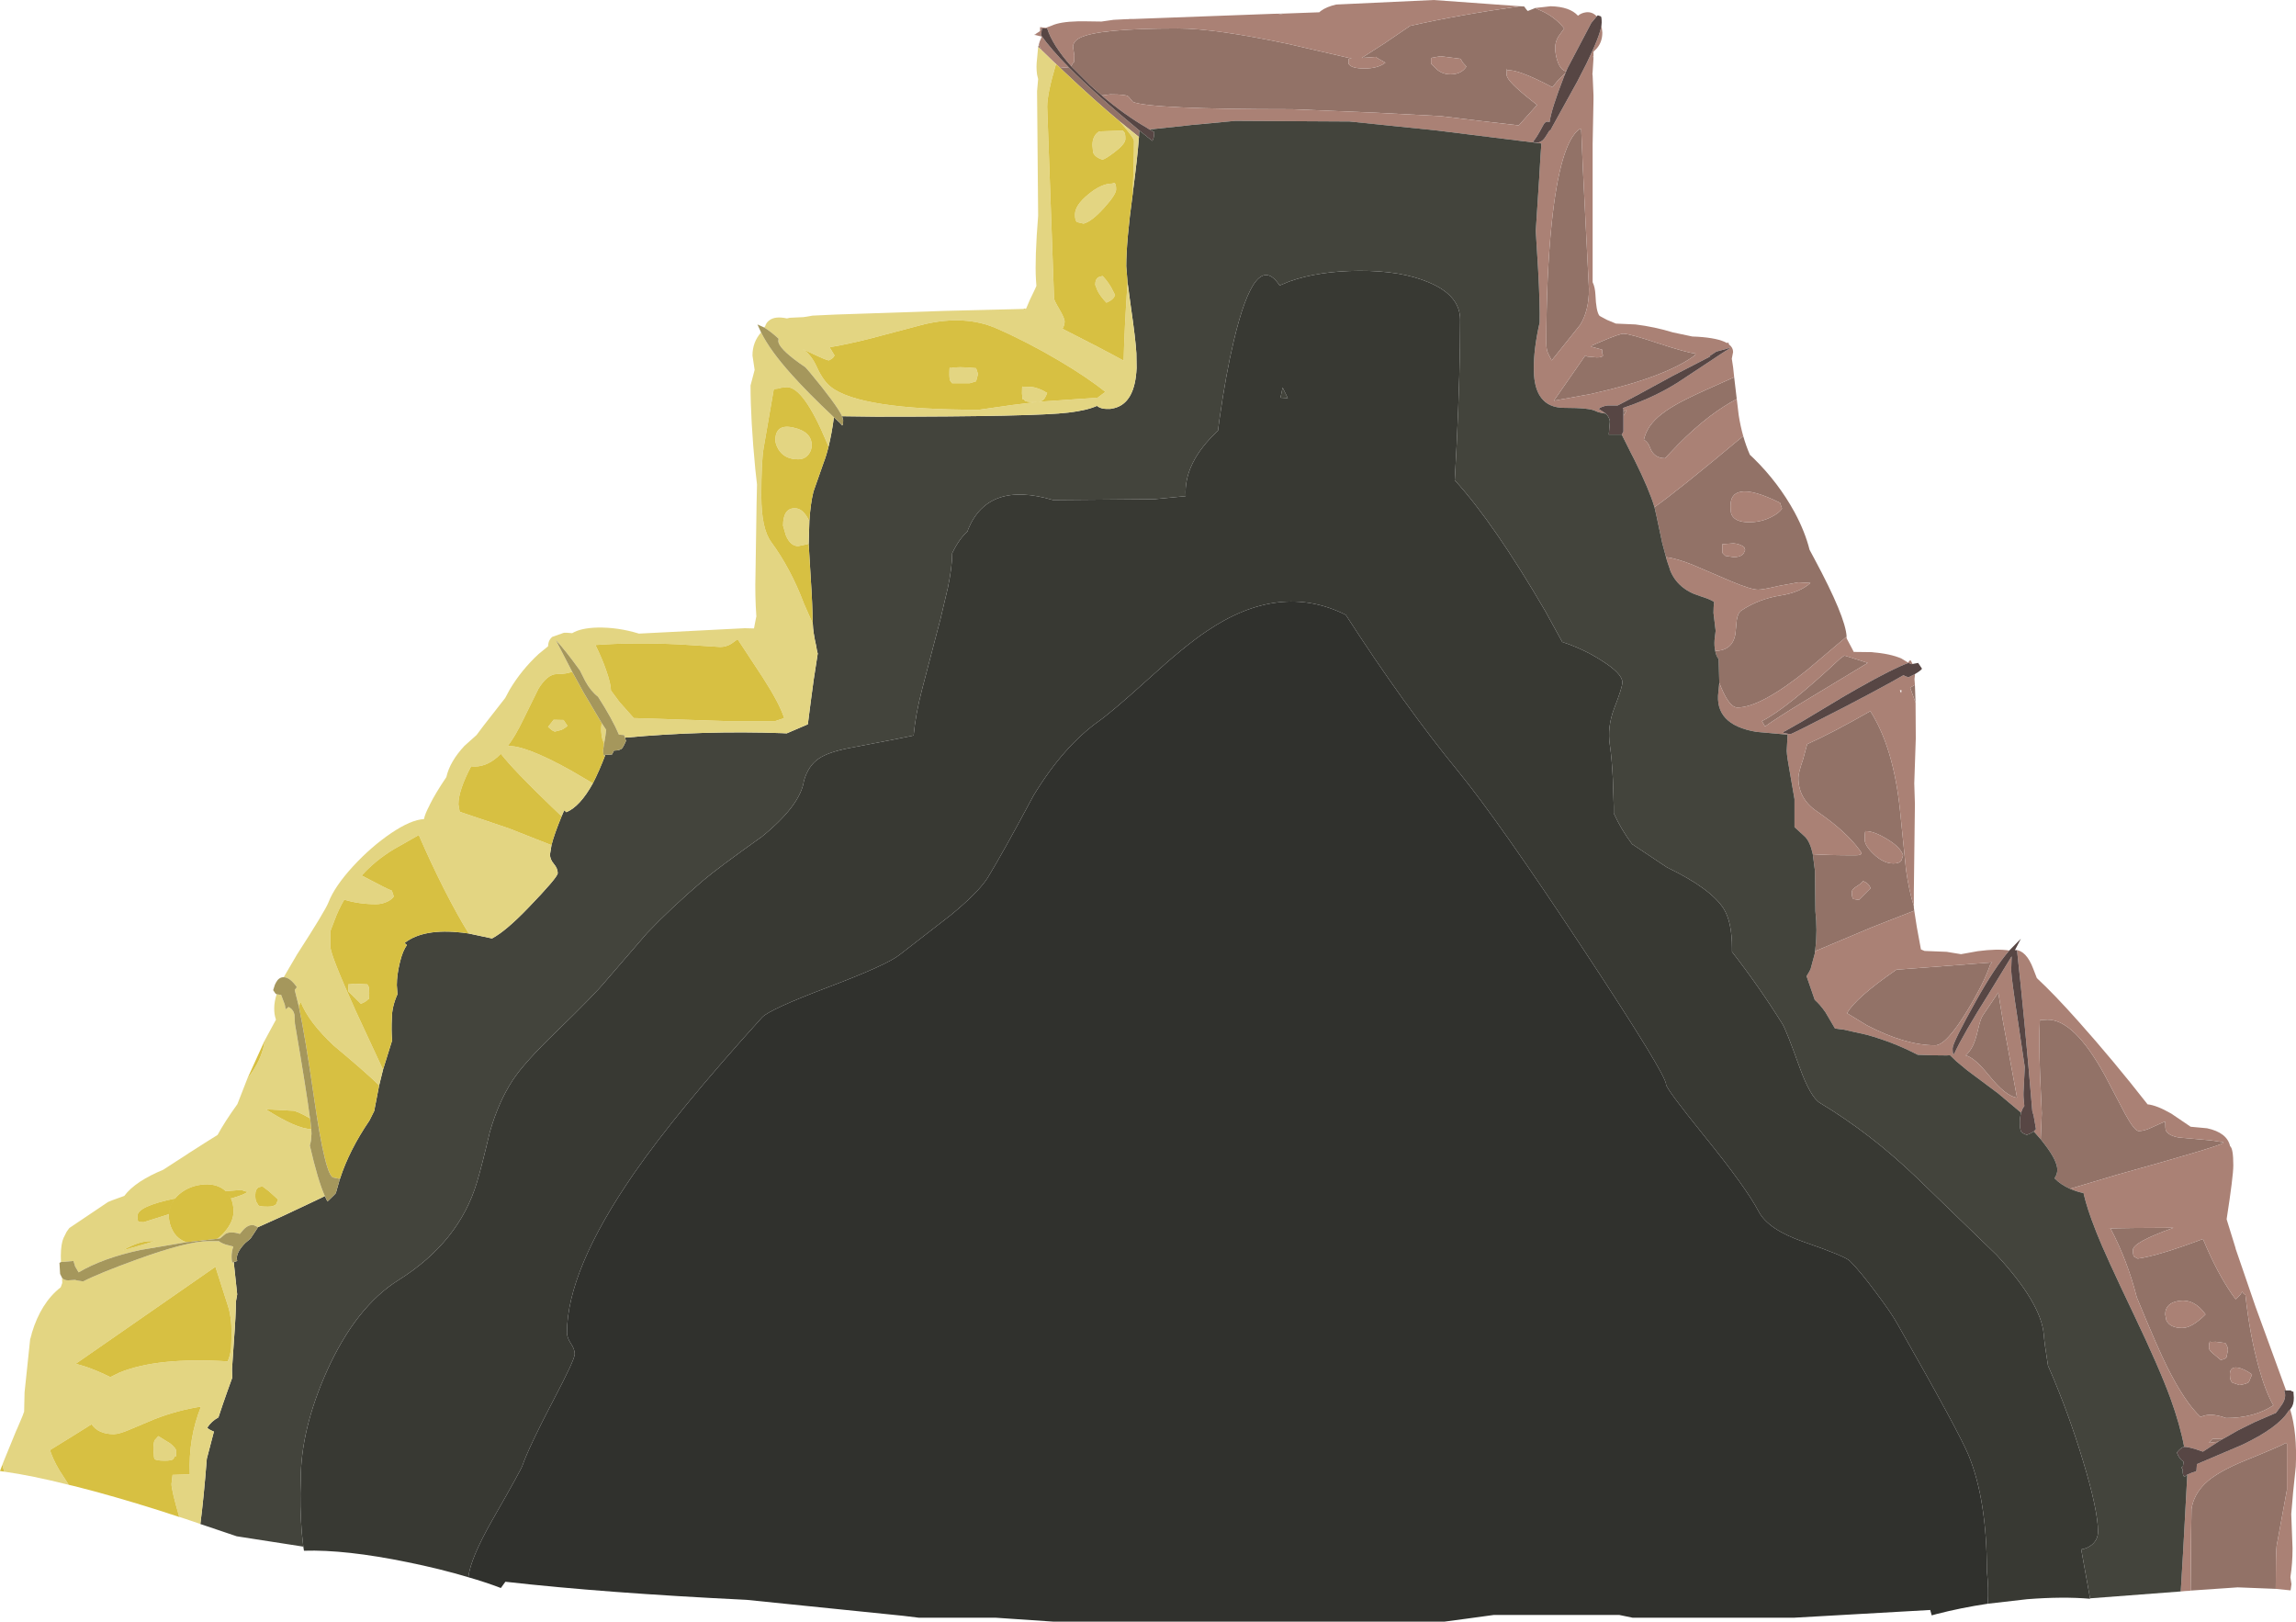 <?xml version="1.0" encoding="UTF-8" standalone="no"?>
<svg xmlns:ffdec="https://www.free-decompiler.com/flash" xmlns:xlink="http://www.w3.org/1999/xlink" ffdec:objectType="shape" height="376.35px" width="532.9px" xmlns="http://www.w3.org/2000/svg">
  <g transform="matrix(1.0, 0.0, 0.0, 1.0, 265.55, 408.3)">
    <path d="M30.1 -405.1 L32.45 -405.15 31.7 -405.0 31.2 -405.1 30.1 -405.1 M87.25 -406.85 L88.2 -406.8 88.8 -406.0 89.05 -405.75 90.8 -406.45 91.6 -406.05 Q95.25 -404.55 97.5 -401.7 L96.1 -399.75 Q95.4 -398.55 95.4 -397.1 95.45 -395.75 95.85 -394.4 96.55 -392.05 97.95 -391.75 L98.25 -392.45 97.65 -391.0 97.8 -391.4 96.05 -389.65 94.75 -388.05 94.5 -388.2 Q86.45 -392.4 84.25 -391.95 84.15 -393.15 84.15 -390.9 84.15 -389.5 90.0 -384.9 L91.2 -383.95 86.95 -379.2 77.9 -380.25 68.85 -381.35 53.7 -382.15 34.4 -382.95 Q1.55 -382.95 -2.6 -384.65 L-3.6 -385.85 Q-4.0 -386.4 -7.85 -386.4 L-9.8 -386.15 -9.55 -385.9 -12.55 -388.55 -16.95 -392.95 -16.8 -393.15 -16.5 -393.75 -16.35 -393.75 Q-16.2 -394.0 -16.2 -395.4 L-16.5 -397.45 Q-16.45 -398.7 -14.95 -399.5 -10.7 -401.7 7.85 -401.7 16.45 -401.7 33.7 -398.05 L48.2 -394.7 47.45 -394.65 47.45 -393.5 Q48.05 -392.4 51.15 -392.4 54.25 -392.4 56.0 -393.75 L54.6 -394.55 Q53.85 -394.95 53.85 -395.1 L50.5 -394.85 55.95 -398.35 61.75 -402.3 Q73.05 -404.85 87.25 -406.85 M104.3 -395.3 L104.3 -394.8 104.05 -395.0 104.3 -395.3 M136.95 -320.75 L137.55 -315.7 Q134.5 -314.1 131.2 -311.6 127.6 -308.85 123.9 -305.1 L120.9 -301.95 Q118.3 -301.95 117.4 -304.45 117.0 -305.65 116.0 -306.25 116.5 -308.45 118.0 -310.2 120.25 -312.9 125.9 -315.7 129.1 -317.3 136.95 -320.75 M139.05 -307.1 Q139.7 -304.8 140.6 -302.75 L141.5 -301.9 Q147.2 -296.3 150.95 -289.45 153.4 -284.9 154.45 -280.7 L155.55 -278.65 Q162.8 -265.15 163.05 -260.55 L153.95 -252.85 Q143.1 -244.1 137.7 -244.1 135.9 -244.1 134.0 -248.6 L133.5 -249.8 133.35 -255.35 Q132.75 -256.05 132.55 -257.25 136.65 -257.3 137.25 -261.3 L137.55 -264.4 Q137.8 -266.05 138.6 -266.6 142.65 -269.3 147.7 -270.1 152.2 -270.8 154.65 -273.0 L151.85 -273.15 147.2 -272.3 Q143.65 -271.45 142.5 -271.45 140.85 -271.45 136.1 -273.45 L127.35 -277.2 Q123.6 -278.7 121.15 -279.0 L121.35 -278.2 120.25 -282.3 118.9 -288.65 118.45 -290.6 Q123.5 -294.1 139.05 -307.1 M178.9 -249.35 L179.05 -245.2 178.9 -245.65 177.8 -248.7 178.9 -249.35 M178.65 -198.0 L178.65 -197.65 178.75 -196.95 168.8 -193.05 155.75 -187.55 155.65 -186.95 155.8 -188.2 Q156.3 -192.35 155.8 -196.85 L155.7 -206.2 155.2 -210.05 Q158.6 -209.8 165.15 -209.8 166.55 -209.8 166.5 -210.35 L166.15 -210.9 Q162.95 -215.35 156.15 -220.0 151.85 -222.9 151.85 -227.8 151.85 -228.9 152.95 -232.1 L153.9 -235.6 Q159.8 -238.25 168.55 -243.25 173.95 -234.8 175.45 -220.15 L176.85 -206.35 Q177.5 -201.7 178.65 -198.0 M202.15 -187.85 L202.2 -187.85 202.1 -187.75 202.15 -187.85 M262.65 -39.55 L253.8 -39.9 253.1 -39.85 242.9 -39.15 243.0 -52.05 243.1 -58.1 Q243.6 -61.35 246.15 -63.9 248.9 -66.65 255.7 -69.4 263.85 -72.7 265.05 -73.45 L265.25 -73.2 265.25 -62.55 262.85 -49.5 Q262.65 -47.9 262.65 -39.8 L262.65 -39.55 M-24.6 -397.4 L-24.5 -397.7 -24.45 -397.95 -23.95 -396.85 -23.85 -396.7 -24.6 -397.4 M-25.15 -400.15 L-25.5 -400.2 -24.75 -400.7 -25.2 -400.4 -25.15 -400.15 M162.5 -256.15 L163.55 -255.85 167.95 -254.45 152.65 -245.2 Q147.3 -241.95 144.1 -239.7 L143.4 -240.95 Q149.1 -243.8 161.55 -255.45 L162.5 -256.15 M166.8 -203.85 Q166.8 -203.5 165.55 -202.7 164.25 -201.95 164.25 -201.25 164.25 -199.85 164.65 -199.65 L165.9 -199.45 168.6 -202.15 Q168.25 -203.3 166.8 -203.85 M167.5 -215.4 Q167.25 -215.65 167.25 -213.4 167.25 -212.1 169.25 -210.15 171.55 -207.9 173.9 -207.9 175.35 -207.9 175.8 -208.65 L176.15 -209.8 Q175.6 -211.65 172.45 -213.55 169.45 -215.4 167.5 -215.4 M-1.1 -378.0 L-1.2 -376.5 -5.65 -380.1 Q-11.3 -384.8 -18.4 -391.5 L-19.7 -392.75 -18.45 -392.6 -17.5 -392.7 Q-11.35 -386.45 -1.1 -378.0 M103.9 -328.1 L106.0 -329.0 Q110.3 -330.85 111.25 -330.85 112.65 -330.85 119.25 -328.65 126.1 -326.4 128.0 -326.25 L127.8 -325.8 Q120.75 -320.65 103.65 -316.85 L95.1 -315.3 102.4 -325.8 Q102.65 -325.6 102.9 -325.55 L105.05 -325.35 Q106.45 -325.35 106.5 -325.85 L106.3 -326.35 106.3 -327.15 103.75 -327.85 103.9 -328.1 M101.45 -378.3 Q101.7 -371.3 102.5 -355.85 L103.25 -341.2 Q103.25 -336.2 101.2 -332.9 L94.6 -324.65 93.75 -326.3 Q93.35 -327.2 93.35 -328.6 93.35 -344.45 94.6 -356.5 96.55 -375.05 101.0 -378.3 L101.45 -378.3 M111.25 -312.9 L112.0 -313.1 111.25 -311.75 111.25 -312.9 M74.8 -392.85 L73.95 -393.8 73.45 -394.65 68.8 -395.25 66.6 -394.85 66.6 -393.5 68.05 -392.1 Q69.35 -391.05 71.1 -391.05 73.65 -391.05 74.8 -392.85 M145.65 -288.35 Q147.4 -289.25 148.05 -290.25 L147.6 -291.6 Q141.25 -294.75 138.4 -294.15 136.1 -293.7 136.1 -290.9 136.1 -289.35 136.35 -288.85 137.2 -287.1 140.4 -287.1 143.25 -287.1 145.65 -288.35 M134.9 -279.3 L136.8 -279.0 Q138.25 -279.0 138.9 -279.6 139.2 -279.85 139.5 -280.65 L139.25 -281.35 Q138.2 -282.1 136.8 -282.2 L134.2 -282.0 134.2 -280.0 134.9 -279.3 M208.1 -143.9 L208.35 -149.95 207.95 -158.8 Q207.65 -166.95 207.9 -171.45 L207.95 -171.55 209.7 -171.65 Q215.9 -171.65 223.0 -158.7 L227.65 -149.85 Q229.85 -145.8 230.85 -145.8 232.15 -145.8 233.9 -146.65 L237.0 -148.05 Q237.0 -146.3 237.15 -145.95 237.7 -144.75 240.15 -144.3 L247.5 -143.65 250.5 -143.2 250.3 -142.95 Q248.6 -142.0 225.8 -135.65 L214.9 -132.4 Q212.75 -133.35 211.3 -134.85 211.95 -135.75 211.95 -136.8 211.95 -138.85 209.15 -142.55 L208.1 -143.9 M249.3 -73.7 L247.15 -73.45 248.0 -74.4 250.3 -74.3 249.3 -73.7 M255.35 -107.95 Q255.5 -107.85 255.6 -107.85 256.6 -98.5 258.75 -90.8 260.3 -85.25 262.1 -82.15 257.65 -79.2 251.1 -79.2 249.35 -79.85 247.75 -79.95 246.45 -80.0 245.2 -79.45 241.55 -82.85 237.45 -91.05 235.3 -95.3 230.4 -107.2 228.25 -115.7 224.3 -123.2 L223.05 -123.2 229.85 -123.3 238.9 -123.35 Q229.5 -120.0 229.5 -118.2 229.5 -116.85 229.8 -116.65 L230.6 -116.2 Q235.25 -116.8 245.75 -120.75 L246.7 -118.55 Q249.95 -111.25 253.35 -106.75 L254.4 -107.8 254.9 -108.55 Q255.05 -108.1 255.35 -107.95 M193.55 -169.35 Q194.1 -171.75 194.6 -172.55 L198.25 -177.95 199.3 -171.5 202.6 -153.55 Q200.0 -153.85 196.1 -158.7 192.7 -162.9 190.7 -163.35 191.7 -164.3 192.3 -165.5 192.95 -166.75 193.55 -169.35 M196.85 -184.95 L196.4 -184.5 Q195.05 -180.35 191.0 -173.65 186.15 -165.7 183.6 -165.7 176.65 -165.7 167.75 -170.35 L163.15 -173.15 Q165.1 -176.7 174.6 -183.25 L181.95 -183.8 196.85 -184.95 M237.25 -101.9 Q238.1 -100.1 240.95 -100.1 243.2 -100.1 246.35 -103.25 243.8 -106.85 240.3 -106.4 237.0 -105.95 237.0 -103.25 L237.25 -101.9 M251.2 -93.25 L251.55 -94.95 Q251.55 -95.75 250.95 -96.6 L248.7 -96.9 247.6 -96.85 247.4 -96.95 Q247.15 -96.8 247.15 -95.4 247.15 -95.0 248.05 -94.2 L249.85 -92.7 Q250.75 -92.8 251.2 -93.25 M257.15 -89.3 Q255.25 -90.7 253.75 -90.9 252.0 -91.15 252.0 -89.3 252.0 -87.85 252.6 -87.4 L254.25 -86.85 Q256.05 -87.15 256.4 -87.55 L257.15 -89.3" fill="#927267" fill-rule="evenodd" stroke="none"/>
    <path d="M30.1 -405.1 L31.2 -405.1 31.7 -405.0 32.45 -405.15 40.65 -405.45 41.0 -405.75 Q42.35 -406.75 44.6 -407.25 L67.2 -408.3 87.25 -406.85 Q73.05 -404.85 61.75 -402.3 L55.95 -398.35 50.5 -394.85 53.85 -395.1 Q53.85 -394.95 54.6 -394.55 L56.0 -393.75 Q54.25 -392.4 51.15 -392.4 48.05 -392.4 47.45 -393.5 L47.45 -394.65 48.2 -394.7 33.7 -398.05 Q16.45 -401.7 7.85 -401.7 -10.7 -401.7 -14.95 -399.5 -16.45 -398.7 -16.5 -397.45 L-16.2 -395.4 Q-16.2 -394.0 -16.35 -393.75 L-16.5 -393.75 -16.8 -393.15 -16.95 -392.95 Q-21.25 -397.8 -22.5 -401.7 L-23.7 -401.7 -23.95 -400.15 Q-21.65 -396.9 -17.5 -392.7 L-18.45 -392.6 -19.7 -392.75 -20.45 -393.45 -20.75 -393.7 -23.85 -396.7 -23.95 -396.85 -24.45 -397.95 -24.35 -398.3 -24.3 -398.45 -24.25 -398.65 -23.85 -399.55 -23.75 -399.8 -25.15 -400.15 -25.2 -400.4 -24.75 -400.7 -24.35 -400.95 -24.15 -401.1 -24.15 -402.0 -22.8 -401.85 -21.45 -402.35 Q-19.55 -403.25 -15.4 -403.35 L-15.3 -403.35 -15.25 -403.35 -14.95 -403.35 -14.35 -403.35 -13.35 -403.35 -9.9 -403.3 -7.1 -403.7 -4.1 -403.85 -3.7 -403.85 -3.3 -403.9 -2.5 -403.9 -2.3 -403.9 30.1 -405.1 M90.8 -406.45 L94.35 -406.85 Q98.8 -406.75 100.7 -404.65 101.45 -405.3 102.6 -405.45 104.05 -405.6 105.05 -404.5 L103.8 -403.0 98.25 -392.45 97.95 -391.75 Q96.55 -392.05 95.85 -394.4 95.45 -395.75 95.4 -397.1 95.4 -398.55 96.1 -399.75 L97.5 -401.7 Q95.25 -404.55 91.6 -406.05 L90.8 -406.45 M106.15 -402.45 L106.35 -400.75 Q106.35 -398.55 105.05 -397.05 L104.3 -396.3 104.3 -395.3 104.05 -395.0 104.3 -394.8 104.1 -391.65 104.05 -391.15 104.05 -391.1 104.1 -390.75 104.3 -386.15 104.3 -385.2 104.1 -374.9 104.1 -374.6 104.1 -342.8 Q104.65 -341.7 104.75 -339.9 104.9 -336.1 105.65 -335.05 L105.95 -334.85 107.45 -334.05 109.5 -333.2 114.05 -333.0 Q118.5 -332.45 122.75 -331.15 L127.25 -330.2 128.45 -330.15 Q133.25 -329.85 135.25 -328.7 135.6 -328.75 135.6 -328.85 L135.75 -328.35 Q136.7 -327.65 136.7 -326.6 L136.4 -325.05 136.7 -323.1 136.95 -320.75 Q129.1 -317.3 125.9 -315.7 120.25 -312.9 118.0 -310.2 116.5 -308.45 116.0 -306.25 117.0 -305.65 117.4 -304.45 118.3 -301.95 120.9 -301.95 L123.9 -305.1 Q127.6 -308.85 131.2 -311.6 134.5 -314.1 137.55 -315.7 L138.0 -311.95 Q138.4 -309.4 139.05 -307.1 123.5 -294.1 118.45 -290.6 117.25 -294.65 113.85 -301.5 L113.05 -303.05 110.85 -307.45 111.25 -308.1 111.25 -311.75 112.0 -313.1 111.25 -312.9 111.25 -313.4 111.1 -313.6 Q118.35 -316.0 124.05 -319.65 L134.1 -326.3 134.25 -326.4 135.9 -327.45 135.7 -327.4 136.1 -327.7 135.35 -327.4 132.8 -326.7 131.05 -325.55 131.45 -325.6 122.65 -321.05 Q113.65 -316.1 109.9 -314.2 L107.55 -314.2 Q106.05 -313.95 105.5 -313.4 L107.15 -312.3 Q105.45 -312.55 104.8 -312.9 103.45 -313.65 97.5 -313.65 95.7 -313.65 94.35 -314.25 90.45 -316.0 90.45 -322.65 90.4 -327.3 91.8 -333.45 91.9 -337.4 91.45 -345.7 L90.9 -354.7 91.7 -367.0 91.95 -371.25 92.2 -375.0 68.1 -378.0 47.7 -380.1 21.15 -380.25 12.25 -379.4 11.05 -379.3 8.45 -379.0 7.9 -378.95 1.25 -378.25 0.7 -378.6 Q-4.55 -381.65 -9.55 -385.9 L-9.8 -386.15 -7.85 -386.4 Q-4.0 -386.4 -3.6 -385.85 L-2.6 -384.65 Q1.55 -382.95 34.4 -382.95 L53.7 -382.15 68.85 -381.35 77.9 -380.25 86.95 -379.2 91.2 -383.95 90.0 -384.9 Q84.15 -389.5 84.15 -390.9 84.15 -393.15 84.25 -391.95 86.45 -392.4 94.5 -388.2 L94.75 -388.05 96.05 -389.65 97.8 -391.4 97.65 -391.0 97.5 -390.65 Q94.5 -382.95 94.1 -379.95 93.2 -380.4 92.6 -379.2 90.95 -376.05 90.2 -375.4 91.95 -374.7 93.1 -376.45 L94.15 -378.1 94.3 -378.0 94.5 -378.45 100.55 -389.4 102.7 -393.6 Q105.8 -399.95 106.15 -402.45 M163.05 -260.55 L163.05 -260.25 163.05 -260.15 164.4 -257.6 164.45 -257.5 164.7 -257.0 168.75 -256.95 Q173.25 -256.6 175.8 -255.45 L177.35 -254.5 Q177.7 -255.2 177.95 -255.0 L178.35 -254.2 178.15 -254.15 177.4 -254.45 Q173.9 -253.2 165.75 -248.6 L162.1 -246.5 152.7 -240.85 151.2 -240.0 149.35 -238.95 149.25 -238.9 149.2 -238.85 148.7 -238.6 148.65 -238.55 148.6 -238.55 148.5 -238.5 Q148.3 -238.35 148.4 -238.2 L149.95 -237.9 Q150.35 -237.9 162.05 -243.95 171.3 -248.75 176.25 -251.6 L176.6 -251.4 177.4 -251.1 178.9 -251.85 178.9 -251.55 178.8 -250.7 178.9 -249.35 177.8 -248.7 178.9 -245.65 179.05 -245.2 179.1 -237.35 179.1 -237.1 179.1 -236.85 178.75 -226.5 178.9 -221.7 178.65 -201.3 178.65 -198.0 Q177.5 -201.7 176.85 -206.35 L175.45 -220.15 Q173.95 -234.8 168.55 -243.25 159.8 -238.25 153.9 -235.6 L152.95 -232.1 Q151.85 -228.9 151.85 -227.8 151.85 -222.9 156.15 -220.0 162.95 -215.35 166.15 -210.9 L166.5 -210.35 Q166.55 -209.8 165.15 -209.8 158.6 -209.8 155.2 -210.05 154.6 -212.85 153.45 -214.05 L150.95 -216.35 150.95 -222.85 149.9 -228.9 Q149.2 -232.65 149.15 -234.0 L149.15 -234.1 149.35 -237.8 142.1 -238.45 Q132.25 -240.1 133.3 -247.8 L133.5 -249.8 134.0 -248.6 Q135.9 -244.1 137.7 -244.1 143.1 -244.1 153.95 -252.85 L163.05 -260.55 M178.75 -196.95 L179.35 -193.1 180.3 -187.95 181.15 -187.6 186.25 -187.4 189.6 -186.85 193.5 -187.55 Q198.05 -188.15 200.8 -187.7 197.4 -183.75 193.1 -176.05 187.65 -166.3 187.65 -165.0 187.65 -163.6 187.9 -163.6 L188.1 -163.9 Q190.2 -168.4 196.0 -177.6 L201.35 -186.35 201.25 -183.15 201.25 -183.0 Q201.3 -181.2 202.85 -171.05 L204.4 -160.65 204.1 -154.75 Q204.05 -153.7 204.3 -151.6 203.8 -151.0 203.55 -150.05 L198.2 -154.55 191.1 -159.85 188.55 -161.95 187.05 -163.4 186.3 -163.35 Q182.75 -163.35 179.55 -163.5 174.0 -166.4 167.7 -168.15 L162.3 -169.35 160.35 -169.6 158.15 -173.35 Q156.95 -175.1 155.65 -176.25 L153.75 -181.75 154.45 -182.9 154.5 -183.05 154.6 -183.2 154.7 -183.45 155.65 -186.95 155.75 -187.55 168.8 -193.05 178.75 -196.95 M202.2 -187.85 Q204.75 -187.7 206.35 -183.5 L207.2 -181.3 Q211.2 -177.6 216.85 -171.25 224.85 -162.3 232.9 -152.0 235.0 -151.8 238.4 -149.85 L242.9 -146.8 246.7 -146.45 Q251.35 -145.45 252.05 -142.3 252.8 -141.75 252.8 -137.85 252.8 -135.3 251.25 -125.35 L251.35 -125.0 253.3 -118.7 253.35 -118.45 257.95 -105.05 265.05 -85.6 264.6 -85.6 Q265.3 -83.95 263.9 -82.05 L263.0 -80.8 262.65 -80.35 262.0 -80.1 257.85 -78.3 253.9 -76.35 251.2 -74.8 250.3 -74.3 248.0 -74.4 247.15 -73.45 249.3 -73.7 245.75 -71.4 Q242.35 -72.6 241.4 -72.5 240.45 -77.6 238.2 -83.8 235.65 -90.8 229.65 -103.35 223.05 -117.15 221.1 -122.1 L220.7 -123.15 Q218.95 -127.55 218.1 -131.1 L218.05 -131.4 Q216.4 -131.75 215.05 -132.35 L214.9 -132.4 225.8 -135.65 Q248.6 -142.0 250.3 -142.95 L250.5 -143.2 247.5 -143.65 240.15 -144.3 Q237.7 -144.75 237.15 -145.95 237.0 -146.3 237.0 -148.05 L233.9 -146.65 Q232.15 -145.8 230.85 -145.8 229.85 -145.8 227.65 -149.85 L223.0 -158.7 Q215.9 -171.65 209.7 -171.65 L207.95 -171.55 207.9 -171.45 Q207.65 -166.95 207.95 -158.8 L208.35 -149.95 208.1 -143.9 206.5 -145.7 207.0 -146.25 206.45 -149.4 206.15 -150.4 Q204.35 -172.0 202.6 -187.75 L202.1 -187.75 202.2 -187.85 M266.0 -81.2 Q267.65 -75.8 267.3 -67.9 266.6 -61.7 266.25 -56.9 L266.55 -48.95 Q266.55 -45.45 266.05 -42.25 L266.3 -40.65 266.1 -39.2 262.65 -39.55 262.65 -39.8 Q262.65 -47.9 262.85 -49.5 L265.25 -62.55 265.25 -73.2 265.05 -73.45 Q263.85 -72.7 255.7 -69.4 248.9 -66.65 246.15 -63.9 243.6 -61.35 243.1 -58.1 L243.0 -52.05 242.9 -39.15 242.65 -39.1 241.7 -39.05 240.6 -38.95 241.15 -48.15 242.1 -65.7 242.1 -66.05 243.15 -66.5 244.1 -66.8 244.25 -67.0 244.35 -68.5 254.8 -72.95 Q263.15 -76.9 265.6 -80.8 L266.0 -81.2 M162.5 -256.15 L161.55 -255.45 Q149.1 -243.8 143.4 -240.95 L144.1 -239.7 Q147.3 -241.95 152.65 -245.2 L167.95 -254.45 163.55 -255.85 162.5 -256.15 M175.4 -248.1 L175.7 -247.45 175.8 -248.1 175.4 -248.1 M167.5 -215.4 Q169.45 -215.4 172.45 -213.55 175.6 -211.65 176.15 -209.8 L175.8 -208.65 Q175.35 -207.9 173.9 -207.9 171.55 -207.9 169.25 -210.15 167.25 -212.1 167.25 -213.4 167.25 -215.65 167.5 -215.4 M166.8 -203.85 Q168.25 -203.3 168.6 -202.15 L165.9 -199.45 164.65 -199.65 Q164.25 -199.85 164.25 -201.25 164.25 -201.95 165.55 -202.7 166.8 -203.5 166.8 -203.85 M101.45 -378.3 L101.0 -378.3 Q96.55 -375.05 94.6 -356.5 93.35 -344.45 93.35 -328.6 93.35 -327.2 93.75 -326.3 L94.6 -324.65 101.2 -332.9 Q103.25 -336.2 103.25 -341.2 L102.5 -355.85 Q101.7 -371.3 101.45 -378.3 M103.9 -328.1 L103.75 -327.85 106.3 -327.15 106.3 -326.35 106.5 -325.85 Q106.45 -325.35 105.05 -325.35 L102.9 -325.55 Q102.65 -325.6 102.4 -325.8 L95.1 -315.3 103.65 -316.85 Q120.75 -320.65 127.8 -325.8 L128.0 -326.25 Q126.1 -326.4 119.25 -328.65 112.65 -330.85 111.25 -330.85 110.3 -330.85 106.0 -329.0 L103.9 -328.1 M74.8 -392.85 Q73.65 -391.05 71.1 -391.05 69.35 -391.05 68.05 -392.1 L66.6 -393.5 66.6 -394.85 68.8 -395.25 73.45 -394.65 73.95 -393.8 74.8 -392.85 M145.65 -288.35 Q143.25 -287.1 140.4 -287.1 137.2 -287.1 136.35 -288.85 136.1 -289.35 136.1 -290.9 136.1 -293.7 138.4 -294.15 141.25 -294.75 147.6 -291.6 L148.05 -290.25 Q147.4 -289.25 145.65 -288.35 M121.35 -278.2 L121.15 -279.0 Q123.6 -278.7 127.35 -277.2 L136.1 -273.45 Q140.85 -271.45 142.5 -271.45 143.65 -271.45 147.2 -272.3 L151.85 -273.15 154.65 -273.0 Q152.2 -270.8 147.7 -270.1 142.65 -269.3 138.6 -266.6 137.8 -266.05 137.55 -264.4 L137.25 -261.3 Q136.65 -257.3 132.55 -257.25 132.3 -258.35 132.4 -259.8 L132.65 -261.9 132.15 -266.05 Q132.15 -267.55 132.3 -268.55 L132.85 -268.0 132.2 -268.65 Q131.45 -269.2 129.05 -269.95 123.8 -271.55 122.05 -276.05 L122.05 -276.15 121.6 -277.45 121.35 -278.2 M134.9 -279.3 L134.2 -280.0 134.2 -282.0 136.8 -282.2 Q138.2 -282.1 139.25 -281.35 L139.5 -280.65 Q139.2 -279.85 138.9 -279.6 138.25 -279.0 136.8 -279.0 L134.9 -279.3 M255.35 -107.95 Q255.05 -108.1 254.9 -108.55 L254.4 -107.8 253.35 -106.75 Q249.95 -111.25 246.7 -118.55 L245.75 -120.75 Q235.25 -116.8 230.6 -116.2 L229.8 -116.65 Q229.5 -116.85 229.5 -118.2 229.5 -120.0 238.9 -123.35 L229.85 -123.3 223.05 -123.2 224.3 -123.2 Q228.25 -115.7 230.4 -107.2 235.3 -95.3 237.45 -91.05 241.55 -82.85 245.2 -79.45 246.45 -80.0 247.75 -79.95 249.35 -79.85 251.1 -79.2 257.65 -79.2 262.1 -82.15 260.3 -85.25 258.75 -90.8 256.6 -98.5 255.6 -107.85 255.5 -107.85 255.35 -107.95 M196.85 -184.95 L181.95 -183.8 174.6 -183.25 Q165.1 -176.7 163.15 -173.15 L167.75 -170.35 Q176.65 -165.7 183.6 -165.7 186.15 -165.7 191.0 -173.65 195.05 -180.35 196.4 -184.5 L196.85 -184.95 M193.55 -169.35 Q192.95 -166.75 192.3 -165.5 191.7 -164.3 190.7 -163.35 192.7 -162.9 196.1 -158.7 200.0 -153.85 202.6 -153.55 L199.3 -171.5 198.25 -177.95 194.6 -172.55 Q194.1 -171.75 193.55 -169.35 M237.25 -101.9 L237.0 -103.25 Q237.0 -105.95 240.3 -106.4 243.8 -106.85 246.35 -103.25 243.2 -100.1 240.95 -100.1 238.1 -100.1 237.25 -101.9 M257.15 -89.3 L256.4 -87.55 Q256.05 -87.15 254.25 -86.85 L252.6 -87.4 Q252.0 -87.85 252.0 -89.3 252.0 -91.15 253.75 -90.9 255.25 -90.7 257.15 -89.3 M251.2 -93.25 Q250.75 -92.8 249.85 -92.7 L248.05 -94.2 Q247.15 -95.0 247.15 -95.4 247.15 -96.8 247.4 -96.95 L247.6 -96.85 248.7 -96.9 250.95 -96.6 Q251.55 -95.75 251.55 -94.95 L251.2 -93.25" fill="#aa8175" fill-rule="evenodd" stroke="none"/>
    <path d="M105.05 -404.5 L105.3 -404.75 106.0 -404.5 Q106.2 -404.4 106.2 -403.05 L106.15 -402.45 Q105.8 -399.95 102.7 -393.6 L100.55 -389.4 94.5 -378.45 94.3 -378.0 94.15 -378.1 93.1 -376.45 Q91.95 -374.7 90.2 -375.4 90.95 -376.05 92.6 -379.2 93.2 -380.4 94.1 -379.95 94.5 -382.95 97.5 -390.65 L97.65 -391.0 98.25 -392.45 103.8 -403.0 105.05 -404.5 M178.35 -254.2 L179.65 -254.45 180.55 -253.1 Q180.25 -252.65 179.05 -251.95 L178.9 -251.85 177.4 -251.1 176.6 -251.4 176.25 -251.6 Q171.3 -248.75 162.05 -243.95 150.35 -237.9 149.95 -237.9 L148.4 -238.2 Q148.3 -238.35 148.5 -238.5 L148.6 -238.55 148.65 -238.55 148.7 -238.6 149.2 -238.85 149.25 -238.9 149.35 -238.95 151.2 -240.0 152.7 -240.85 162.1 -246.5 165.75 -248.6 Q173.9 -253.2 177.4 -254.45 L178.15 -254.15 178.35 -254.2 M200.8 -187.7 L203.5 -190.45 202.15 -187.85 202.1 -187.75 202.6 -187.75 Q204.35 -172.0 206.15 -150.4 L206.45 -149.4 207.0 -146.25 206.5 -145.7 Q205.9 -145.3 204.85 -144.9 203.85 -145.3 203.6 -145.6 203.25 -146.15 203.25 -147.7 203.25 -149.05 203.55 -150.05 203.8 -151.0 204.3 -151.6 204.05 -153.7 204.1 -154.75 L204.4 -160.65 202.85 -171.05 Q201.3 -181.2 201.25 -183.0 L201.25 -183.15 201.35 -186.35 196.0 -177.6 Q190.2 -168.4 188.1 -163.9 L187.9 -163.6 Q187.65 -163.6 187.65 -165.0 187.65 -166.3 193.1 -176.05 197.4 -183.75 200.8 -187.7 M265.05 -85.6 L266.15 -85.6 Q266.5 -85.25 266.75 -85.35 L266.85 -83.9 Q266.85 -82.25 266.15 -81.4 L266.0 -81.2 265.6 -80.8 Q263.15 -76.9 254.8 -72.95 L244.35 -68.5 244.25 -67.0 244.1 -66.8 243.15 -66.5 242.1 -66.05 241.85 -65.9 Q241.65 -65.6 241.45 -65.65 241.05 -65.65 241.05 -67.05 L241.05 -67.25 240.75 -67.7 241.1 -67.95 241.25 -69.05 Q240.2 -69.75 239.7 -71.2 240.8 -72.5 241.4 -72.5 242.35 -72.6 245.75 -71.4 L249.3 -73.7 250.3 -74.3 251.2 -74.8 253.9 -76.35 257.85 -78.3 262.0 -80.1 262.65 -80.35 263.0 -80.8 263.9 -82.05 Q265.3 -83.95 264.6 -85.6 L265.05 -85.6 M-16.95 -392.95 L-12.55 -388.55 -9.55 -385.9 Q-4.55 -381.65 0.7 -378.6 L1.25 -378.25 2.35 -377.65 Q2.35 -376.3 1.9 -375.6 L-1.1 -378.0 Q-11.35 -386.45 -17.5 -392.7 -21.65 -396.9 -23.95 -400.15 L-23.7 -401.7 -22.5 -401.7 Q-21.25 -397.8 -16.95 -392.95 M107.15 -312.3 L105.5 -313.4 Q106.05 -313.95 107.55 -314.2 L109.9 -314.2 Q113.65 -316.1 122.65 -321.05 L131.45 -325.6 131.05 -325.55 132.8 -326.7 135.35 -327.4 136.1 -327.7 135.7 -327.4 135.9 -327.45 134.25 -326.4 134.1 -326.3 124.05 -319.65 Q118.35 -316.0 111.1 -313.6 L111.25 -313.4 111.25 -312.9 111.25 -311.75 111.25 -308.1 110.85 -307.45 110.8 -307.45 107.85 -307.45 108.1 -310.5 Q108.0 -311.5 107.15 -312.3" fill="#574644" fill-rule="evenodd" stroke="none"/>
    <path d="M240.6 -38.95 L219.55 -37.35 217.5 -48.7 Q219.0 -48.95 220.05 -49.85 221.4 -51.05 221.4 -52.85 221.4 -57.75 217.9 -69.3 214.55 -80.35 210.25 -90.3 L209.8 -91.3 Q208.95 -96.55 208.8 -98.65 208.15 -105.9 197.85 -117.05 L179.2 -135.1 Q168.55 -145.3 156.9 -152.3 154.65 -153.65 152.15 -160.55 149.05 -169.2 148.15 -170.65 142.75 -179.3 136.45 -187.4 L136.45 -188.2 Q136.45 -194.4 134.45 -197.5 131.4 -202.15 121.35 -207.0 L113.25 -212.4 Q110.8 -215.65 109.0 -219.55 L109.0 -221.15 108.8 -227.4 Q108.55 -232.35 108.1 -235.35 107.45 -239.55 109.1 -243.9 111.0 -248.75 111.0 -249.95 111.0 -251.95 106.25 -254.95 102.1 -257.65 97.05 -259.3 L93.15 -266.4 Q81.15 -286.95 72.1 -296.85 L72.55 -305.3 Q73.35 -322.05 73.35 -334.1 73.35 -339.75 66.0 -342.8 59.6 -345.5 49.9 -345.45 40.55 -345.4 33.75 -343.0 L31.45 -342.05 Q25.85 -350.55 20.8 -329.15 18.95 -321.4 17.45 -310.7 L17.15 -308.35 Q9.15 -300.9 9.65 -293.15 L2.4 -292.45 -21.15 -292.25 Q-36.15 -296.7 -40.8 -285.55 L-41.0 -284.95 Q-42.9 -283.3 -44.55 -279.9 -44.55 -276.7 -45.55 -271.9 L-47.25 -264.7 -51.5 -248.45 Q-53.05 -242.55 -53.5 -237.6 L-57.45 -236.8 -68.65 -234.65 Q-73.4 -233.7 -75.5 -232.25 -77.95 -230.6 -78.95 -227.1 -79.8 -221.35 -88.75 -214.1 -99.15 -206.7 -102.35 -203.95 -109.95 -197.45 -115.4 -191.7 L-124.85 -180.75 Q-127.65 -177.35 -136.45 -168.85 -143.95 -161.6 -146.55 -157.6 -149.85 -152.55 -151.85 -145.6 -153.7 -137.75 -154.85 -133.9 -159.0 -120.05 -173.0 -111.25 -183.0 -105.0 -189.75 -89.95 -195.75 -76.45 -195.75 -64.9 -196.0 -58.6 -195.5 -52.55 L-195.15 -49.35 -210.6 -51.75 -219.05 -54.6 Q-218.3 -60.25 -217.55 -69.75 L-215.9 -76.05 Q-217.15 -76.55 -217.45 -76.95 -216.5 -78.45 -214.85 -79.35 L-213.85 -82.35 -212.8 -85.35 -211.65 -88.55 -211.7 -90.55 -211.25 -97.2 Q-210.8 -103.1 -210.8 -106.2 L-210.5 -107.9 -211.3 -115.4 -210.5 -115.65 -210.6 -116.2 Q-210.6 -117.8 -208.65 -119.8 L-207.4 -120.85 -205.65 -123.5 Q-200.85 -125.6 -194.35 -128.7 L-190.15 -130.7 -189.55 -129.45 -188.0 -130.95 -187.6 -131.4 -186.75 -134.4 -186.65 -134.7 Q-184.5 -141.35 -179.8 -148.25 L-178.7 -150.45 -177.55 -156.4 -176.65 -160.05 -174.55 -166.8 Q-174.75 -169.35 -174.6 -172.0 -174.6 -174.65 -173.3 -177.55 L-173.45 -179.65 Q-173.45 -182.05 -172.75 -184.9 -172.1 -187.65 -171.1 -188.95 L-171.65 -189.45 Q-167.25 -192.9 -158.2 -191.85 L-156.75 -191.65 -151.35 -190.5 Q-148.15 -192.2 -143.0 -197.55 -136.1 -204.7 -136.1 -205.65 -136.1 -206.75 -137.0 -207.8 -137.9 -208.85 -137.9 -210.0 L-137.55 -212.15 Q-136.95 -214.6 -135.2 -218.85 L-134.6 -220.25 -134.1 -219.8 Q-130.9 -221.15 -127.95 -226.5 -126.5 -229.3 -125.05 -233.1 L-123.5 -233.2 -123.05 -234.1 Q-121.6 -234.1 -121.1 -234.7 -120.8 -235.1 -120.25 -236.35 L-120.5 -237.1 Q-101.85 -238.8 -84.05 -238.15 L-82.95 -238.1 -78.05 -240.2 -77.4 -245.3 -76.7 -250.5 -75.75 -256.65 -75.85 -256.95 -75.9 -257.2 -75.95 -257.4 -76.1 -258.3 Q-76.85 -261.6 -76.9 -263.55 L-76.95 -264.15 Q-76.95 -267.6 -77.4 -274.45 L-77.85 -282.0 -77.85 -282.15 -77.7 -287.3 Q-77.45 -291.4 -76.75 -294.2 L-74.4 -300.9 Q-73.75 -302.55 -73.25 -304.65 -72.5 -307.65 -72.0 -311.45 L-70.5 -310.05 -70.15 -309.6 Q-69.85 -309.4 -69.85 -310.8 L-70.1 -311.7 -62.2 -311.6 Q-25.2 -311.6 -17.55 -312.55 -13.3 -313.05 -10.95 -314.1 -10.05 -313.4 -8.75 -313.4 L-8.35 -313.4 -8.25 -313.4 -8.1 -313.4 -7.95 -313.4 -7.8 -313.4 -7.65 -313.45 -7.55 -313.45 -7.45 -313.5 -7.3 -313.5 -7.2 -313.55 -7.05 -313.55 Q-2.1 -314.7 -1.75 -322.9 L-1.8 -326.3 Q-2.0 -329.7 -3.1 -337.25 L-3.85 -342.8 -4.15 -346.5 Q-4.15 -352.3 -2.65 -363.3 L-2.65 -363.2 -2.6 -363.75 -2.55 -364.2 Q-1.55 -371.75 -1.2 -376.5 L-1.1 -378.0 1.9 -375.6 Q2.35 -376.3 2.35 -377.65 L1.25 -378.25 7.9 -378.95 8.45 -379.0 11.05 -379.3 12.25 -379.4 21.15 -380.25 47.7 -380.1 68.1 -378.0 92.2 -375.0 91.95 -371.25 91.7 -367.0 90.9 -354.7 91.45 -345.7 Q91.9 -337.4 91.8 -333.45 90.4 -327.3 90.45 -322.65 90.45 -316.0 94.35 -314.25 95.7 -313.65 97.5 -313.65 103.45 -313.65 104.8 -312.9 105.45 -312.55 107.15 -312.3 108.0 -311.5 108.1 -310.5 L107.85 -307.45 110.8 -307.45 110.85 -307.45 113.05 -303.05 113.85 -301.5 Q117.25 -294.65 118.45 -290.6 L118.9 -288.65 120.25 -282.3 121.35 -278.2 121.6 -277.45 122.05 -276.15 122.05 -276.05 Q123.8 -271.55 129.05 -269.95 131.45 -269.2 132.2 -268.65 L132.85 -268.0 132.3 -268.55 Q132.15 -267.55 132.15 -266.05 L132.65 -261.9 132.4 -259.8 Q132.3 -258.35 132.55 -257.25 132.75 -256.05 133.35 -255.35 L133.5 -249.8 133.3 -247.8 Q132.25 -240.1 142.1 -238.45 L149.35 -237.8 149.15 -234.1 149.15 -234.0 Q149.2 -232.65 149.9 -228.9 L150.95 -222.85 150.95 -216.35 153.45 -214.05 Q154.6 -212.85 155.2 -210.05 L155.7 -206.2 155.8 -196.85 Q156.3 -192.35 155.8 -188.2 L155.65 -186.95 154.7 -183.45 154.6 -183.2 154.5 -183.05 154.45 -182.9 153.75 -181.75 155.65 -176.25 Q156.95 -175.1 158.15 -173.35 L160.35 -169.6 162.3 -169.35 167.7 -168.15 Q174.0 -166.4 179.55 -163.5 182.75 -163.35 186.3 -163.35 L187.05 -163.4 188.55 -161.95 191.1 -159.85 198.2 -154.55 203.55 -150.05 Q203.25 -149.05 203.25 -147.7 203.25 -146.15 203.6 -145.6 203.85 -145.3 204.85 -144.9 205.9 -145.3 206.5 -145.7 L208.1 -143.9 209.15 -142.55 Q211.95 -138.85 211.95 -136.8 211.95 -135.75 211.3 -134.85 212.75 -133.35 214.9 -132.4 L215.05 -132.35 Q216.4 -131.75 218.05 -131.4 L218.1 -131.1 Q218.95 -127.55 220.7 -123.15 L221.1 -122.1 Q223.05 -117.15 229.65 -103.35 235.65 -90.8 238.2 -83.8 240.45 -77.6 241.4 -72.5 240.8 -72.5 239.7 -71.2 240.2 -69.75 241.25 -69.05 L241.1 -67.95 240.75 -67.7 241.05 -67.25 241.05 -67.05 Q241.05 -65.65 241.45 -65.65 241.65 -65.6 241.85 -65.9 L242.1 -66.05 242.1 -65.7 241.15 -48.15 240.6 -38.95 M33.35 -315.9 L31.65 -316.0 32.15 -318.35 33.35 -315.9" fill="#43443c" fill-rule="evenodd" stroke="none"/>
    <path d="M219.55 -37.35 L219.55 -37.25 Q213.25 -37.8 204.95 -37.15 L195.8 -36.1 Q196.05 -39.6 195.6 -43.75 195.6 -60.1 191.4 -70.45 189.25 -75.75 174.8 -101.1 173.35 -103.7 169.8 -108.4 166.2 -113.25 163.8 -115.65 162.7 -116.75 153.3 -120.0 144.85 -122.9 142.65 -127.1 139.75 -132.65 129.9 -144.8 121.15 -155.65 121.15 -156.6 121.15 -158.9 102.0 -187.9 82.45 -217.55 73.0 -229.15 60.35 -244.6 46.8 -265.6 31.45 -273.3 14.5 -261.8 9.35 -258.35 1.25 -250.95 -7.2 -243.3 -10.35 -241.05 -18.7 -235.15 -25.65 -223.7 -32.7 -210.5 -36.3 -204.6 -38.45 -201.2 -44.9 -195.9 L-56.7 -186.75 Q-59.55 -184.4 -73.45 -179.15 -86.9 -174.05 -88.65 -172.2 -108.4 -150.4 -118.35 -136.05 -133.95 -113.5 -133.95 -99.0 -133.95 -97.85 -133.05 -96.5 -132.15 -95.15 -132.15 -94.05 -132.15 -92.75 -137.1 -83.35 -142.75 -72.55 -144.3 -68.15 -144.65 -67.1 -151.35 -55.4 -156.35 -46.6 -156.85 -42.25 -163.35 -44.2 -171.0 -45.75 -185.4 -48.7 -195.0 -48.4 L-195.15 -49.35 -195.5 -52.55 Q-196.0 -58.6 -195.75 -64.9 -195.75 -76.45 -189.75 -89.95 -183.0 -105.0 -173.0 -111.25 -159.0 -120.05 -154.85 -133.9 -153.7 -137.75 -151.85 -145.6 -149.85 -152.55 -146.55 -157.6 -143.95 -161.6 -136.45 -168.85 -127.65 -177.35 -124.85 -180.75 L-115.4 -191.7 Q-109.95 -197.45 -102.35 -203.95 -99.15 -206.7 -88.75 -214.1 -79.8 -221.35 -78.95 -227.1 -77.95 -230.6 -75.5 -232.25 -73.4 -233.7 -68.65 -234.65 L-57.45 -236.8 -53.5 -237.6 Q-53.05 -242.55 -51.5 -248.45 L-47.25 -264.7 -45.55 -271.9 Q-44.55 -276.7 -44.55 -279.9 -42.9 -283.3 -41.0 -284.95 L-40.8 -285.55 Q-36.15 -296.7 -21.15 -292.25 L2.4 -292.45 9.65 -293.15 Q9.15 -300.9 17.15 -308.35 L17.45 -310.7 Q18.95 -321.4 20.8 -329.15 25.85 -350.55 31.45 -342.05 L33.75 -343.0 Q40.55 -345.4 49.9 -345.45 59.6 -345.5 66.0 -342.8 73.35 -339.75 73.35 -334.1 73.35 -322.05 72.55 -305.3 L72.1 -296.85 Q81.15 -286.95 93.15 -266.4 L97.05 -259.3 Q102.1 -257.65 106.25 -254.95 111.0 -251.95 111.0 -249.95 111.0 -248.75 109.1 -243.9 107.45 -239.55 108.1 -235.35 108.55 -232.35 108.8 -227.4 L109.0 -221.15 109.0 -219.55 Q110.8 -215.65 113.25 -212.4 L121.35 -207.0 Q131.4 -202.15 134.45 -197.5 136.45 -194.4 136.45 -188.2 L136.45 -187.4 Q142.75 -179.3 148.15 -170.65 149.05 -169.2 152.15 -160.55 154.65 -153.65 156.9 -152.3 168.55 -145.3 179.2 -135.1 L197.85 -117.05 Q208.15 -105.9 208.8 -98.65 208.95 -96.55 209.8 -91.3 L210.25 -90.3 Q214.55 -80.35 217.9 -69.3 221.4 -57.75 221.4 -52.85 221.4 -51.05 220.05 -49.85 219.0 -48.95 217.5 -48.7 L219.55 -37.35 M33.35 -315.9 L32.15 -318.35 31.65 -316.0 33.35 -315.9" fill="#383933" fill-rule="evenodd" stroke="none"/>
    <path d="M195.8 -36.1 Q189.5 -35.15 183.9 -33.7 L182.8 -33.4 182.45 -34.65 150.75 -32.85 113.4 -32.85 110.25 -33.5 81.2 -33.5 75.35 -32.7 69.75 -31.95 -21.15 -31.95 -34.4 -32.85 -52.25 -32.85 -55.95 -33.3 -92.25 -37.0 Q-125.25 -38.6 -148.25 -41.2 L-149.3 -39.75 Q-152.85 -41.1 -156.85 -42.25 -156.35 -46.6 -151.35 -55.4 -144.65 -67.1 -144.3 -68.15 -142.75 -72.55 -137.1 -83.35 -132.15 -92.75 -132.15 -94.05 -132.15 -95.15 -133.05 -96.5 -133.95 -97.85 -133.95 -99.0 -133.95 -113.5 -118.35 -136.05 -108.4 -150.4 -88.65 -172.2 -86.9 -174.05 -73.45 -179.15 -59.55 -184.4 -56.7 -186.75 L-44.9 -195.9 Q-38.45 -201.2 -36.3 -204.6 -32.7 -210.5 -25.65 -223.7 -18.7 -235.15 -10.35 -241.05 -7.2 -243.3 1.25 -250.95 9.35 -258.35 14.5 -261.8 31.45 -273.3 46.8 -265.6 60.35 -244.6 73.0 -229.15 82.45 -217.55 102.0 -187.9 121.15 -158.9 121.15 -156.6 121.15 -155.65 129.9 -144.8 139.75 -132.65 142.65 -127.1 144.85 -122.9 153.3 -120.0 162.7 -116.75 163.8 -115.65 166.2 -113.25 169.8 -108.4 173.35 -103.7 174.8 -101.1 189.25 -75.75 191.4 -70.45 195.6 -60.1 195.6 -43.75 196.05 -39.6 195.8 -36.1" fill="#30312d" fill-rule="evenodd" stroke="none"/>
    <path d="M-219.05 -54.6 L-219.3 -54.7 -222.85 -55.9 -223.15 -56.0 -223.95 -56.25 Q-225.75 -62.45 -225.75 -63.9 L-225.5 -66.0 -221.5 -66.15 Q-221.85 -74.55 -218.9 -81.85 -224.4 -81.0 -229.65 -78.95 L-235.35 -76.55 Q-237.9 -75.45 -239.15 -75.45 -242.7 -75.45 -244.3 -77.75 L-248.05 -75.4 -253.95 -71.75 -254.1 -72.25 Q-253.4 -69.8 -251.75 -67.05 L-249.6 -63.7 Q-258.15 -65.85 -264.55 -66.75 L-264.6 -66.85 -265.0 -68.35 -264.8 -68.9 -261.75 -76.35 -261.6 -76.65 -260.75 -78.65 -260.25 -79.85 -260.1 -80.3 -259.95 -80.65 -259.85 -85.15 -258.55 -97.5 -258.5 -97.65 -258.4 -97.95 -258.35 -98.25 -258.3 -98.3 -258.15 -98.95 Q-256.05 -105.95 -251.45 -109.55 L-251.1 -110.55 -251.15 -111.75 Q-250.7 -111.15 -249.75 -111.15 L-248.15 -111.25 -247.55 -111.1 -246.25 -110.9 Q-242.45 -112.85 -233.75 -116.0 -222.05 -120.25 -217.1 -120.25 L-214.75 -120.25 Q-214.2 -119.8 -213.15 -119.45 L-211.4 -119.0 Q-211.8 -117.8 -211.8 -116.75 -211.8 -115.35 -211.55 -115.25 L-211.35 -115.4 -211.3 -115.4 -210.5 -107.9 -210.8 -106.2 Q-210.8 -103.1 -211.25 -97.2 L-211.7 -90.55 -211.65 -88.55 -212.8 -85.35 -213.85 -82.35 -214.85 -79.35 Q-216.5 -78.45 -217.45 -76.95 -217.15 -76.55 -215.9 -76.05 L-217.55 -69.75 Q-218.3 -60.25 -219.05 -54.6 M-251.4 -115.4 Q-251.55 -118.45 -251.05 -120.3 L-250.8 -121.0 -250.1 -122.4 -249.75 -122.9 -249.45 -123.3 -240.45 -129.35 -239.6 -129.7 -236.7 -130.75 Q-235.45 -132.45 -233.05 -134.05 -230.65 -135.6 -227.7 -136.8 L-221.9 -140.55 -221.85 -140.6 -217.45 -143.4 -215.05 -144.9 Q-213.4 -147.95 -210.45 -152.05 L-208.15 -157.95 Q-204.7 -162.3 -204.1 -166.85 L-201.5 -171.65 Q-201.95 -172.95 -201.9 -174.4 -201.9 -175.75 -201.35 -177.55 L-200.3 -177.4 -199.45 -175.15 -199.25 -174.05 -198.55 -174.6 Q-197.45 -174.0 -197.2 -172.8 L-197.1 -170.75 Q-194.4 -155.0 -193.6 -148.75 -195.75 -150.0 -197.3 -150.5 L-203.85 -150.85 Q-196.7 -146.3 -193.3 -146.25 L-193.25 -145.2 -193.35 -143.75 -193.5 -142.95 -193.6 -142.6 -193.65 -142.5 Q-191.8 -134.4 -190.15 -130.7 L-194.35 -128.7 Q-200.85 -125.6 -205.65 -123.5 L-206.65 -123.95 Q-208.05 -124.2 -209.4 -122.5 L-209.8 -122.0 -209.95 -121.95 Q-212.0 -122.6 -213.2 -121.95 L-214.45 -120.9 -215.1 -120.8 Q-214.2 -121.45 -213.4 -122.4 -211.35 -124.8 -211.35 -127.1 -211.35 -129.5 -212.45 -131.05 L-211.9 -130.15 Q-208.65 -131.1 -208.1 -131.7 -209.35 -131.95 -209.35 -132.15 L-213.15 -131.85 -213.7 -132.3 Q-215.75 -133.75 -218.85 -133.35 -221.85 -132.95 -224.0 -131.1 -226.35 -129.0 -226.35 -126.2 -226.4 -124.5 -225.55 -122.85 -224.5 -120.75 -222.3 -120.0 L-232.95 -118.2 Q-241.75 -116.3 -247.3 -113.0 L-248.1 -114.35 -248.5 -115.65 -251.4 -115.4 M-199.7 -181.5 L-196.6 -186.8 Q-190.05 -196.95 -189.3 -198.9 -187.9 -202.55 -183.6 -207.25 -179.4 -211.8 -174.75 -214.95 -170.15 -218.05 -167.15 -218.2 -166.9 -219.45 -165.85 -221.4 L-165.85 -221.45 Q-164.55 -224.1 -161.95 -227.95 -161.15 -231.55 -157.75 -235.2 L-154.95 -237.7 -153.3 -239.9 -148.3 -246.3 -147.25 -248.25 Q-144.5 -252.85 -140.55 -256.5 L-138.35 -258.3 Q-138.3 -259.75 -137.35 -260.5 L-134.65 -261.45 -134.55 -261.45 -134.45 -261.45 -134.3 -261.45 -134.15 -261.45 -134.0 -261.45 -132.75 -261.35 Q-130.75 -262.55 -126.9 -262.65 -122.15 -262.75 -117.25 -261.25 L-92.7 -262.5 -90.65 -262.45 -90.55 -262.45 -90.05 -265.05 -90.0 -265.2 Q-90.35 -270.15 -90.2 -275.1 L-89.95 -291.3 -89.85 -295.85 -90.25 -299.45 Q-91.35 -310.9 -91.35 -318.85 L-90.4 -322.45 -90.9 -325.8 Q-90.9 -328.9 -88.9 -331.15 -86.8 -326.9 -81.75 -321.3 -78.15 -317.25 -72.0 -311.45 -72.5 -307.65 -73.25 -304.65 L-73.75 -305.85 Q-79.05 -318.45 -82.9 -318.45 L-84.3 -318.3 Q-84.65 -318.1 -85.95 -318.0 L-88.3 -304.4 Q-88.85 -301.3 -88.85 -293.25 -88.85 -285.6 -86.55 -282.5 -82.0 -276.3 -78.95 -268.2 L-76.9 -263.55 Q-76.85 -261.6 -76.1 -258.3 L-75.95 -257.4 -75.9 -257.2 -75.85 -256.95 -75.75 -256.65 -76.7 -250.5 -77.4 -245.3 -78.05 -240.2 -82.95 -238.1 -84.05 -238.15 Q-101.85 -238.8 -120.5 -237.1 L-120.7 -237.7 -121.9 -237.8 Q-123.45 -241.45 -126.75 -246.6 -128.4 -247.85 -129.7 -250.2 L-130.95 -252.7 Q-134.25 -257.3 -136.55 -259.75 L-133.65 -254.15 -132.75 -252.4 Q-134.15 -251.85 -136.35 -251.85 -138.45 -251.85 -140.55 -248.5 L-144.2 -241.1 Q-145.9 -237.55 -147.7 -235.15 -143.7 -235.4 -133.15 -229.55 L-127.95 -226.5 Q-130.9 -221.15 -134.1 -219.8 L-134.6 -220.25 -135.2 -218.85 -137.4 -220.95 Q-146.3 -229.5 -149.3 -233.35 -152.2 -230.4 -155.35 -230.4 L-156.2 -230.45 Q-159.15 -224.85 -159.15 -221.6 L-158.85 -219.9 -147.45 -216.05 -137.55 -212.15 -137.9 -210.0 Q-137.9 -208.85 -137.0 -207.8 -136.1 -206.75 -136.1 -205.65 -136.1 -204.7 -143.0 -197.55 -148.15 -192.2 -151.35 -190.5 L-156.75 -191.65 Q-159.35 -195.8 -162.55 -202.1 -165.65 -208.25 -168.35 -214.5 L-174.15 -211.2 Q-178.45 -208.6 -181.6 -205.1 -175.25 -201.75 -174.6 -201.6 L-174.15 -200.25 Q-174.55 -199.6 -175.55 -199.1 -176.8 -198.45 -178.3 -198.45 -182.25 -198.45 -185.65 -199.5 -187.0 -197.2 -187.95 -194.6 L-188.85 -192.25 -188.85 -188.55 Q-188.85 -186.65 -182.95 -173.6 L-176.65 -160.05 -177.55 -156.4 Q-180.85 -159.6 -188.05 -165.6 -193.9 -171.05 -195.75 -175.75 L-196.2 -174.75 -197.15 -178.55 -196.65 -179.2 Q-198.25 -181.5 -199.7 -181.5 M-88.2 -332.3 L-87.95 -332.6 Q-87.7 -333.45 -87.0 -333.95 -85.65 -335.0 -82.9 -334.4 L-82.25 -334.55 -79.1 -334.7 -79.05 -334.7 -76.95 -335.05 -71.55 -335.3 -46.2 -336.15 -31.9 -336.5 -28.1 -336.6 -27.45 -336.3 -27.6 -336.65 -27.4 -336.65 -26.5 -338.75 -25.35 -341.15 -25.0 -341.95 -25.1 -343.3 Q-25.4 -348.25 -24.6 -358.2 L-24.85 -387.15 -24.6 -389.95 -24.85 -391.0 Q-25.1 -392.75 -24.85 -394.65 L-24.6 -397.4 -23.85 -396.7 -20.75 -393.7 -20.45 -393.45 Q-22.5 -386.55 -22.5 -383.5 L-20.9 -339.05 Q-20.9 -338.6 -19.65 -336.5 -18.45 -334.4 -18.45 -333.75 -18.45 -332.8 -18.95 -332.0 -10.05 -327.5 -4.75 -324.6 -4.6 -331.55 -3.85 -342.8 L-3.1 -337.25 Q-2.0 -329.7 -1.8 -326.3 L-1.75 -322.9 Q-2.1 -314.7 -7.05 -313.55 L-7.2 -313.55 -7.3 -313.5 -7.45 -313.5 -7.55 -313.45 -7.65 -313.45 -7.8 -313.4 -7.95 -313.4 -8.1 -313.4 -8.25 -313.4 -8.35 -313.4 -8.75 -313.4 Q-10.05 -313.4 -10.95 -314.1 -13.3 -313.05 -17.55 -312.55 -25.2 -311.6 -62.2 -311.6 L-70.1 -311.7 Q-71.3 -314.3 -77.6 -321.9 L-78.6 -323.05 -80.05 -324.05 Q-84.9 -327.55 -84.9 -329.15 L-84.85 -329.7 Q-86.75 -331.45 -88.2 -332.3 M-1.2 -376.5 Q-1.55 -371.75 -2.55 -364.2 L-2.6 -363.75 -2.65 -363.2 -2.65 -363.3 Q-2.35 -370.7 -2.35 -375.6 -2.35 -376.3 -5.65 -380.1 L-1.2 -376.5 M-77.7 -287.3 L-77.85 -282.15 -78.15 -282.0 -80.3 -281.55 Q-82.1 -281.55 -83.15 -284.05 L-83.8 -286.3 Q-83.8 -290.3 -81.15 -290.35 -79.1 -290.4 -77.7 -287.3 M-10.45 -377.8 L-4.95 -378.0 -4.65 -377.65 Q-4.35 -377.4 -4.35 -376.05 -4.35 -374.9 -6.85 -373.0 -8.95 -371.4 -9.65 -371.25 -11.45 -371.8 -11.85 -372.95 L-12.0 -374.6 Q-12.0 -376.8 -10.45 -377.8 M-6.5 -364.35 Q-6.5 -363.15 -9.3 -360.05 -12.2 -356.85 -14.05 -356.4 L-15.55 -356.75 Q-16.05 -357.05 -16.05 -358.5 -16.05 -360.65 -13.0 -363.15 -9.95 -365.7 -7.4 -365.7 L-6.95 -365.85 Q-6.5 -365.75 -6.5 -364.35 M-60.65 -330.5 Q-67.4 -328.65 -73.0 -327.7 L-71.85 -325.8 -72.1 -325.4 Q-72.5 -324.95 -73.2 -324.65 -74.2 -324.9 -75.85 -325.7 L-79.2 -327.25 Q-77.3 -326.05 -75.95 -323.1 -74.5 -319.9 -72.7 -318.5 -66.0 -313.2 -38.35 -313.2 L-30.65 -314.3 -24.9 -315.0 -25.15 -315.0 -25.3 -315.0 -25.5 -315.0 Q-27.75 -315.0 -27.75 -315.45 -27.95 -315.7 -28.2 -315.6 L-28.35 -317.0 Q-28.35 -319.25 -28.2 -318.45 L-26.2 -318.5 Q-24.5 -318.35 -22.5 -317.1 -23.0 -315.85 -23.35 -315.55 -23.75 -315.2 -24.55 -315.05 L-10.8 -316.0 -9.0 -317.35 Q-13.15 -320.7 -19.75 -324.6 -27.0 -328.9 -34.3 -332.1 -41.55 -335.25 -51.0 -333.05 L-60.65 -330.5 M-80.3 -301.7 Q-83.5 -301.7 -84.9 -304.05 -85.55 -305.2 -85.6 -306.1 -85.6 -310.05 -81.35 -309.05 -77.15 -308.1 -77.15 -304.95 -77.15 -303.9 -77.8 -302.95 -78.7 -301.7 -80.3 -301.7 M-44.85 -319.7 Q-45.2 -320.05 -45.2 -321.4 -45.2 -323.65 -45.0 -322.85 -43.35 -323.3 -39.0 -322.85 L-38.55 -321.5 -39.0 -319.8 -40.5 -319.35 -44.55 -319.35 -44.85 -319.7 M-6.75 -339.85 Q-7.05 -338.75 -8.75 -338.05 -10.1 -339.45 -10.8 -340.8 L-11.35 -342.2 Q-11.35 -343.6 -10.5 -344.0 L-9.65 -344.25 Q-8.6 -343.2 -7.65 -341.6 L-6.75 -339.85 M-98.4 -258.15 L-107.85 -258.75 Q-118.65 -259.25 -127.35 -258.6 -125.9 -255.7 -124.9 -252.85 -123.75 -249.6 -123.75 -248.05 L-121.75 -245.35 -118.45 -241.65 -97.05 -240.95 -85.6 -240.95 -83.55 -241.65 Q-84.6 -245.0 -88.5 -251.05 L-94.35 -259.95 -95.8 -258.9 Q-97.0 -258.15 -98.4 -258.15 M-125.9 -240.5 L-124.85 -238.9 -125.05 -237.4 -125.1 -237.05 -125.35 -235.7 -125.75 -236.8 Q-126.2 -238.6 -125.9 -240.5 M-135.25 -238.9 L-136.8 -238.5 -137.4 -238.8 -138.35 -239.6 -137.05 -241.25 -134.75 -241.2 -133.85 -239.85 Q-134.4 -239.3 -135.25 -238.9 M-181.8 -175.35 L-184.7 -178.2 Q-184.7 -180.45 -184.5 -179.85 L-183.15 -180.0 -180.3 -179.85 -180.05 -179.45 Q-179.85 -179.15 -179.85 -177.85 L-179.9 -176.35 -180.0 -176.5 -180.4 -176.1 Q-180.95 -175.65 -181.8 -175.35 M-233.65 -126.1 Q-233.65 -124.75 -233.3 -124.7 L-232.2 -124.65 -226.35 -126.5 Q-226.25 -128.5 -224.9 -130.15 -233.65 -128.35 -233.65 -126.1 M-204.75 -133.05 Q-204.75 -132.9 -205.5 -132.75 -206.3 -132.3 -206.3 -130.95 -206.3 -129.6 -205.95 -129.2 L-205.65 -128.7 Q-205.65 -128.25 -203.4 -128.25 -201.95 -128.25 -201.45 -128.85 L-201.0 -129.9 -203.15 -131.85 -204.75 -133.05 M-236.65 -118.35 L-237.05 -118.1 -229.6 -120.25 -230.6 -120.25 Q-233.3 -120.25 -236.65 -118.35 M-215.55 -114.3 L-238.8 -98.15 -247.95 -91.8 -245.6 -91.1 Q-242.85 -90.15 -239.95 -88.7 L-237.8 -89.75 Q-229.05 -93.35 -212.7 -92.35 -212.1 -93.7 -211.9 -95.45 L-211.8 -98.75 Q-211.8 -102.75 -212.7 -105.4 L-215.55 -114.3 M-225.35 -69.65 Q-225.8 -69.3 -227.25 -69.3 -229.5 -69.3 -229.7 -69.75 L-229.8 -70.05 -229.95 -72.0 Q-229.95 -73.45 -229.65 -74.05 L-228.8 -75.0 -226.05 -73.3 Q-224.65 -72.15 -224.65 -71.55 -224.65 -70.15 -224.75 -70.2 L-224.85 -70.5 -225.35 -69.65" fill="#e3d582" fill-rule="evenodd" stroke="none"/>
    <path d="M-223.95 -56.25 L-224.0 -56.25 -228.6 -57.75 Q-239.2 -61.1 -248.1 -63.35 L-249.6 -63.7 -251.75 -67.05 Q-253.4 -69.8 -254.1 -72.25 L-253.95 -71.75 -248.05 -75.4 -244.3 -77.75 Q-242.7 -75.45 -239.15 -75.45 -237.9 -75.45 -235.35 -76.55 L-229.65 -78.95 Q-224.4 -81.0 -218.9 -81.85 -221.85 -74.55 -221.5 -66.15 L-225.5 -66.0 -225.75 -63.9 Q-225.75 -62.45 -223.95 -56.25 M-264.55 -66.75 L-265.55 -66.9 -264.8 -68.9 -265.0 -68.35 -264.6 -66.85 -264.55 -66.75 M-208.15 -157.95 L-204.1 -166.85 Q-204.7 -162.3 -208.15 -157.95 M-28.1 -336.6 L-27.6 -336.65 -27.45 -336.3 -28.1 -336.6 M-2.65 -363.3 Q-4.15 -352.3 -4.15 -346.5 L-3.85 -342.8 Q-4.6 -331.55 -4.75 -324.6 -10.05 -327.5 -18.95 -332.0 -18.45 -332.8 -18.45 -333.75 -18.45 -334.4 -19.65 -336.5 -20.9 -338.6 -20.9 -339.05 L-22.5 -383.5 Q-22.5 -386.55 -20.45 -393.45 L-19.7 -392.75 -18.4 -391.5 Q-11.3 -384.8 -5.65 -380.1 -2.35 -376.3 -2.35 -375.6 -2.35 -370.7 -2.65 -363.3 M-73.25 -304.65 Q-73.75 -302.55 -74.4 -300.9 L-76.75 -294.2 Q-77.45 -291.4 -77.7 -287.3 -79.1 -290.4 -81.15 -290.35 -83.8 -290.3 -83.8 -286.3 L-83.15 -284.05 Q-82.1 -281.55 -80.3 -281.55 L-78.15 -282.0 -77.85 -282.15 -77.85 -282.0 -77.4 -274.45 Q-76.95 -267.6 -76.95 -264.15 L-76.9 -263.55 -78.95 -268.2 Q-82.0 -276.3 -86.55 -282.5 -88.85 -285.6 -88.85 -293.25 -88.85 -301.3 -88.3 -304.4 L-85.95 -318.0 Q-84.65 -318.1 -84.3 -318.3 L-82.9 -318.45 Q-79.05 -318.45 -73.75 -305.85 L-73.25 -304.65 M-125.05 -233.1 Q-126.5 -229.3 -127.95 -226.5 L-133.15 -229.55 Q-143.7 -235.4 -147.7 -235.15 -145.9 -237.55 -144.2 -241.1 L-140.55 -248.5 Q-138.45 -251.85 -136.35 -251.85 -134.15 -251.85 -132.75 -252.4 L-130.05 -247.5 -125.9 -240.5 Q-126.2 -238.6 -125.75 -236.8 L-125.35 -235.7 -125.35 -235.65 -125.55 -234.3 Q-125.55 -232.9 -125.3 -232.85 L-125.1 -233.1 -125.05 -233.1 M-135.2 -218.85 Q-136.95 -214.6 -137.55 -212.15 L-147.45 -216.05 -158.85 -219.9 -159.15 -221.6 Q-159.15 -224.85 -156.2 -230.45 L-155.35 -230.4 Q-152.2 -230.4 -149.3 -233.35 -146.3 -229.5 -137.4 -220.95 L-135.2 -218.85 M-156.75 -191.65 L-158.2 -191.85 Q-167.25 -192.9 -171.65 -189.45 L-171.1 -188.95 Q-172.1 -187.65 -172.75 -184.9 -173.45 -182.05 -173.45 -179.65 L-173.3 -177.55 Q-174.6 -174.65 -174.6 -172.0 -174.75 -169.35 -174.55 -166.8 L-176.65 -160.05 -182.95 -173.6 Q-188.85 -186.65 -188.85 -188.55 L-188.85 -192.25 -187.95 -194.6 Q-187.0 -197.2 -185.65 -199.5 -182.25 -198.45 -178.3 -198.45 -176.8 -198.45 -175.55 -199.1 -174.55 -199.6 -174.15 -200.25 L-174.6 -201.6 Q-175.25 -201.75 -181.6 -205.1 -178.45 -208.6 -174.15 -211.2 L-168.35 -214.5 Q-165.65 -208.25 -162.55 -202.1 -159.35 -195.8 -156.75 -191.65 M-177.55 -156.4 L-178.7 -150.45 -179.8 -148.25 Q-184.5 -141.35 -186.65 -134.7 L-188.1 -135.0 Q-190.0 -135.0 -192.65 -153.45 -194.7 -167.75 -196.2 -174.75 L-195.75 -175.75 Q-193.9 -171.05 -188.05 -165.6 -180.85 -159.6 -177.55 -156.4 M-10.45 -377.8 Q-12.0 -376.8 -12.0 -374.6 L-11.85 -372.95 Q-11.45 -371.8 -9.65 -371.25 -8.95 -371.4 -6.85 -373.0 -4.35 -374.9 -4.35 -376.05 -4.35 -377.4 -4.65 -377.65 L-4.95 -378.0 -10.45 -377.8 M-60.65 -330.5 L-51.0 -333.05 Q-41.55 -335.25 -34.3 -332.1 -27.0 -328.9 -19.75 -324.6 -13.15 -320.7 -9.0 -317.35 L-10.8 -316.0 -24.55 -315.05 Q-23.75 -315.2 -23.35 -315.55 -23.0 -315.85 -22.5 -317.1 -24.5 -318.35 -26.2 -318.5 L-28.2 -318.45 Q-28.35 -319.25 -28.35 -317.0 L-28.2 -315.6 Q-27.95 -315.7 -27.75 -315.45 -27.75 -315.0 -25.5 -315.0 L-25.3 -315.0 -25.15 -315.0 -24.9 -315.0 -30.65 -314.3 -38.35 -313.2 Q-66.0 -313.2 -72.7 -318.5 -74.5 -319.9 -75.95 -323.1 -77.3 -326.05 -79.2 -327.25 L-75.85 -325.7 Q-74.2 -324.9 -73.2 -324.65 -72.5 -324.95 -72.1 -325.4 L-71.85 -325.8 -73.0 -327.7 Q-67.4 -328.65 -60.65 -330.5 M-6.5 -364.35 Q-6.5 -365.75 -6.95 -365.85 L-7.4 -365.7 Q-9.95 -365.7 -13.0 -363.15 -16.05 -360.65 -16.05 -358.5 -16.05 -357.05 -15.55 -356.75 L-14.05 -356.4 Q-12.2 -356.85 -9.3 -360.05 -6.5 -363.15 -6.5 -364.35 M-6.75 -339.85 L-7.65 -341.6 Q-8.6 -343.2 -9.65 -344.25 L-10.5 -344.0 Q-11.35 -343.6 -11.35 -342.2 L-10.8 -340.8 Q-10.1 -339.45 -8.75 -338.05 -7.05 -338.75 -6.75 -339.85 M-44.85 -319.7 L-44.55 -319.35 -40.5 -319.35 -39.0 -319.8 -38.55 -321.5 -39.0 -322.85 Q-43.35 -323.3 -45.0 -322.85 -45.2 -323.65 -45.2 -321.4 -45.2 -320.05 -44.85 -319.7 M-80.3 -301.7 Q-78.7 -301.7 -77.8 -302.95 -77.15 -303.9 -77.15 -304.95 -77.15 -308.1 -81.35 -309.05 -85.6 -310.05 -85.6 -306.1 -85.55 -305.2 -84.9 -304.05 -83.5 -301.7 -80.3 -301.7 M-98.4 -258.15 Q-97.0 -258.15 -95.8 -258.9 L-94.35 -259.95 -88.5 -251.05 Q-84.6 -245.0 -83.55 -241.65 L-85.6 -240.95 -97.05 -240.95 -118.45 -241.65 -121.75 -245.35 -123.75 -248.05 Q-123.75 -249.6 -124.9 -252.85 -125.9 -255.7 -127.35 -258.6 -118.65 -259.25 -107.85 -258.75 L-98.4 -258.15 M-181.8 -175.35 Q-180.95 -175.65 -180.4 -176.1 L-180.0 -176.5 -179.9 -176.35 -179.85 -177.85 Q-179.85 -179.15 -180.05 -179.45 L-180.3 -179.85 -183.15 -180.0 -184.5 -179.85 Q-184.7 -180.45 -184.7 -178.2 L-181.8 -175.35 M-135.25 -238.9 Q-134.4 -239.3 -133.85 -239.85 L-134.75 -241.2 -137.05 -241.25 -138.35 -239.6 -137.4 -238.8 -136.8 -238.5 -135.25 -238.9 M-193.3 -146.25 Q-196.7 -146.3 -203.85 -150.85 L-197.3 -150.5 Q-195.75 -150.0 -193.6 -148.75 L-193.5 -148.2 -193.45 -147.65 -193.3 -146.25 M-222.3 -120.0 Q-224.5 -120.75 -225.55 -122.85 -226.4 -124.5 -226.35 -126.2 -226.35 -129.0 -224.0 -131.1 -221.85 -132.95 -218.85 -133.35 -215.75 -133.75 -213.7 -132.3 L-213.15 -131.85 -209.35 -132.15 Q-209.35 -131.95 -208.1 -131.7 -208.65 -131.1 -211.9 -130.15 L-212.45 -131.05 Q-211.35 -129.5 -211.35 -127.1 -211.35 -124.8 -213.4 -122.4 -214.2 -121.45 -215.1 -120.8 L-222.3 -120.0 M-209.95 -121.95 L-209.8 -122.0 -209.4 -122.5 -209.85 -121.95 -209.95 -121.95 M-204.75 -133.05 L-203.15 -131.85 -201.0 -129.9 -201.45 -128.85 Q-201.95 -128.25 -203.4 -128.25 -205.65 -128.25 -205.65 -128.7 L-205.95 -129.2 Q-206.3 -129.6 -206.3 -130.95 -206.3 -132.3 -205.5 -132.75 -204.75 -132.9 -204.75 -133.05 M-233.65 -126.1 Q-233.65 -128.35 -224.9 -130.15 -226.25 -128.5 -226.35 -126.5 L-232.2 -124.65 -233.3 -124.7 Q-233.65 -124.75 -233.65 -126.1 M-236.65 -118.35 Q-233.3 -120.25 -230.6 -120.25 L-229.6 -120.25 -237.05 -118.1 -236.65 -118.35 M-215.55 -114.3 L-212.7 -105.4 Q-211.8 -102.75 -211.8 -98.75 L-211.9 -95.45 Q-212.1 -93.7 -212.7 -92.35 -229.05 -93.35 -237.8 -89.75 L-239.95 -88.7 Q-242.85 -90.15 -245.6 -91.1 L-247.95 -91.8 -238.8 -98.15 -215.55 -114.3 M-225.35 -69.65 L-224.85 -70.5 -224.75 -70.2 Q-224.65 -70.15 -224.65 -71.55 -224.65 -72.15 -226.05 -73.3 L-228.8 -75.0 -229.65 -74.05 Q-229.95 -73.45 -229.95 -72.0 L-229.8 -70.05 -229.7 -69.75 Q-229.5 -69.3 -227.25 -69.3 -225.8 -69.3 -225.35 -69.65" fill="#d7c042" fill-rule="evenodd" stroke="none"/>
    <path d="M-251.15 -111.75 L-251.6 -112.65 -251.75 -115.2 -251.4 -115.4 -248.5 -115.65 -248.1 -114.35 -247.3 -113.0 Q-241.75 -116.3 -232.95 -118.2 L-222.3 -120.0 -215.1 -120.8 -214.45 -120.9 -213.2 -121.95 Q-212.0 -122.6 -209.95 -121.95 L-209.85 -121.95 -209.4 -122.5 Q-208.05 -124.2 -206.65 -123.95 L-205.65 -123.5 -207.4 -120.85 -208.65 -119.8 Q-210.6 -117.8 -210.6 -116.2 L-210.5 -115.65 -211.3 -115.4 -211.35 -115.4 -211.55 -115.25 Q-211.8 -115.35 -211.8 -116.75 -211.8 -117.8 -211.4 -119.0 L-213.15 -119.45 Q-214.2 -119.8 -214.75 -120.25 L-217.1 -120.25 Q-222.05 -120.25 -233.75 -116.0 -242.45 -112.85 -246.25 -110.9 L-247.55 -111.1 -248.15 -111.25 -249.75 -111.15 Q-250.7 -111.15 -251.15 -111.75 M-201.35 -177.55 L-201.6 -177.7 -202.15 -178.5 -201.75 -179.75 -201.5 -180.25 Q-200.9 -181.4 -199.9 -181.5 L-199.7 -181.5 Q-198.25 -181.5 -196.65 -179.2 L-197.15 -178.55 -196.2 -174.75 Q-194.7 -167.75 -192.65 -153.45 -190.0 -135.0 -188.1 -135.0 L-186.65 -134.7 -186.75 -134.4 -187.6 -131.4 -188.0 -130.95 -189.55 -129.45 -190.15 -130.7 Q-191.8 -134.4 -193.65 -142.5 L-193.6 -142.6 -193.5 -142.95 -193.35 -143.75 -193.25 -145.2 -193.3 -146.25 -193.45 -147.65 -193.5 -148.2 -193.6 -148.75 Q-194.4 -155.0 -197.1 -170.75 L-197.2 -172.8 Q-197.45 -174.0 -198.55 -174.6 L-199.25 -174.05 -199.45 -175.15 -200.3 -177.4 -201.35 -177.55 M-88.9 -331.15 L-89.75 -333.0 -88.2 -332.3 Q-86.75 -331.45 -84.85 -329.7 L-84.9 -329.15 Q-84.9 -327.55 -80.05 -324.05 L-78.6 -323.05 -77.6 -321.9 Q-71.3 -314.3 -70.1 -311.7 L-69.85 -310.8 Q-69.85 -309.4 -70.15 -309.6 L-70.5 -310.05 -72.0 -311.45 Q-78.15 -317.25 -81.75 -321.3 -86.8 -326.9 -88.9 -331.15 M-120.5 -237.1 L-120.25 -236.35 Q-120.8 -235.1 -121.1 -234.7 -121.6 -234.1 -123.05 -234.1 L-123.5 -233.2 -125.05 -233.1 -125.1 -233.1 -125.3 -232.85 Q-125.55 -232.9 -125.55 -234.3 L-125.35 -235.65 -125.35 -235.7 -125.1 -237.05 -125.05 -237.4 -124.85 -238.9 -125.9 -240.5 -130.05 -247.5 -132.75 -252.4 -133.65 -254.15 -136.55 -259.75 Q-134.25 -257.3 -130.95 -252.7 L-129.7 -250.2 Q-128.4 -247.85 -126.75 -246.6 -123.45 -241.45 -121.9 -237.8 L-120.7 -237.7 -120.5 -237.1" fill="#a5975c" fill-rule="evenodd" stroke="none"/>
  </g>
</svg>
